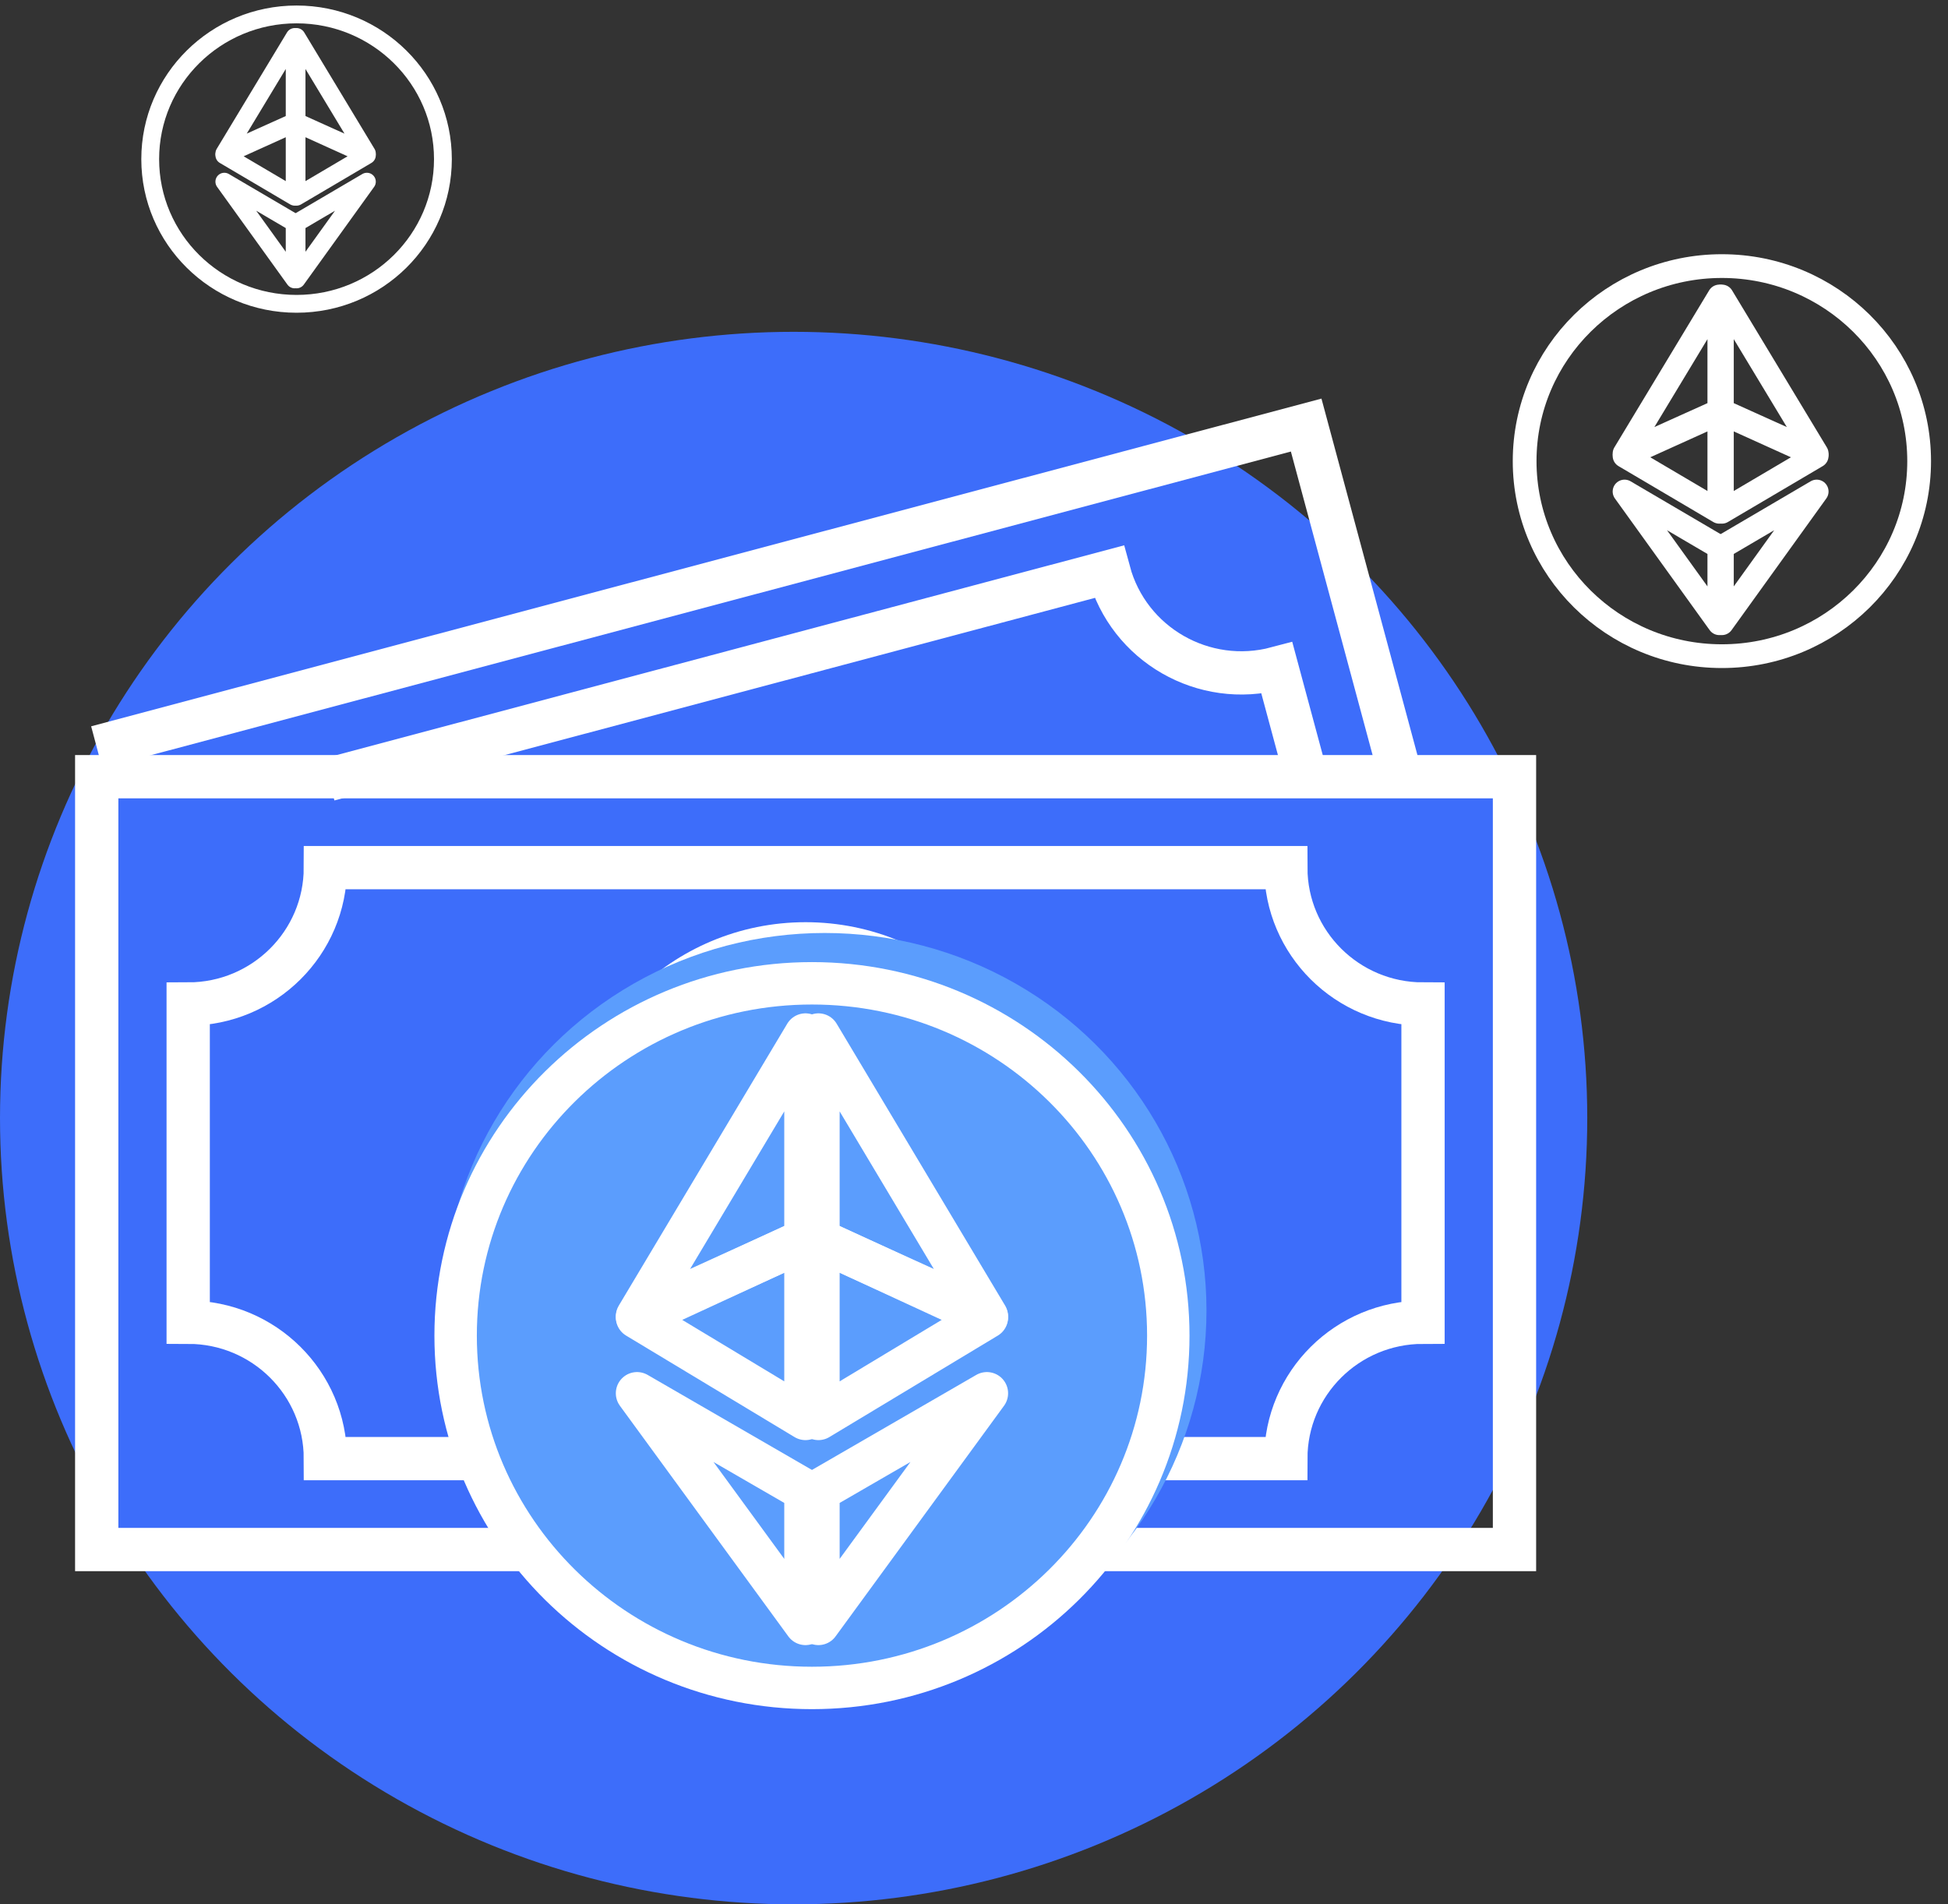 
<svg width="135px" height="132px" viewBox="0 0 135 132" version="1.1" xmlns="http://www.w3.org/2000/svg" xmlns:xlink="http://www.w3.org/1999/xlink">
    <rect x="0" y="0" width="135" height="132" fill="#333333" stroke="none"/>
    <!-- Generator: Sketch 51.2 (57519) - http://www.bohemiancoding.com/sketch -->
    <desc>Created with Sketch.</desc>
    <defs></defs>
    <g id="Page-1" stroke="none" stroke-width="1" fill="none" fill-rule="evenodd">
        <ellipse id="Oval-4" fill="#3D6DFA" fill-rule="nonzero" cx="55" cy="77.5" rx="55" ry="54.5"></ellipse>
        <g id="Group" transform="translate(6, 1)">
            <g id="Group-15-Copy-4" transform="translate(4.41, 0)" stroke="#FFFFFF" stroke-linejoin="round" stroke-width="1.235">
                <path d="M20.285,10.03 C20.285,15.57 15.744,20.06 10.142,20.06 C4.541,20.06 0,15.57 0,10.03 C0,4.491 4.541,0 10.142,0 C15.744,0 20.285,4.491 20.285,10.03 Z" id="Stroke-1"></path>
                <polygon id="Stroke-3" points="10.011 18.367 5.137 11.593 10.011 14.455"></polygon>
                <polygon id="Stroke-5" points="10.142 18.367 15.016 11.593 10.142 14.455"></polygon>
                <polygon id="Stroke-7" points="10.011 7.443 5.137 9.639 10.011 1.563 10.011 7.443 10.011 1.563"></polygon>
                <polygon id="Stroke-9" points="10.142 7.443 15.016 9.639 10.142 1.563 10.142 7.443 10.142 1.563"></polygon>
                <polygon id="Stroke-11" points="10.142 12.635 15.016 9.761 10.142 7.555"></polygon>
                <polygon id="Stroke-13" points="10.011 12.635 5.137 9.761 10.011 7.555"></polygon>
            </g>
            <g id="Group-15-Copy-5" transform="translate(99.66, 17.444)" stroke="#FFFFFF" stroke-linejoin="round" stroke-width="1.646">
                <path d="M27.34,13.519 C27.34,20.985 21.22,27.038 13.67,27.038 C6.12,27.038 0,20.985 0,13.519 C0,6.053 6.12,0 13.67,0 C21.22,0 27.34,6.053 27.34,13.519 Z" id="Stroke-1"></path>
                <polygon id="Stroke-3" points="13.493 24.755 6.924 15.626 13.493 19.482"></polygon>
                <polygon id="Stroke-5" points="13.67 24.755 20.239 15.626 13.67 19.482"></polygon>
                <polygon id="Stroke-7" points="13.493 10.032 6.924 12.992 13.493 2.107 13.493 10.032 13.493 2.107"></polygon>
                <polygon id="Stroke-9" points="13.67 10.032 20.239 12.992 13.67 2.107 13.67 10.032 13.67 2.107"></polygon>
                <polygon id="Stroke-11" points="13.67 17.03 20.239 13.156 13.67 10.183"></polygon>
                <polygon id="Stroke-13" points="13.493 17.03 6.924 13.156 13.493 10.183"></polygon>
            </g>
            <g id="Group-18" transform="translate(0, 27.91)" stroke="#FFFFFF">
                <polygon id="Stroke-1" stroke-width="3" points="0.703 78.496 98.957 78.496 98.957 24.927 0.703 24.927"></polygon>
                <path d="M49.83,65.892 C41.965,65.892 35.567,59.531 35.567,51.712 C35.567,43.892 41.965,37.532 49.83,37.532 C57.695,37.532 64.093,43.892 64.093,51.712 C64.093,59.531 57.695,65.892 49.83,65.892 Z" id="Stroke-3" stroke-width="5.04"></path>
                <path d="M44.283,57.226 L55.376,46.197" id="Stroke-4" stroke-width="5.04"></path>
                <path d="M43.491,46.985 L46.66,46.985" id="Stroke-5" stroke-width="5.04"></path>
                <path d="M52.999,56.439 L56.169,56.439" id="Stroke-6" stroke-width="5.04"></path>
                <path d="M92.618,62.741 L92.618,40.683 C87.368,40.683 83.109,36.449 83.109,31.23 L16.55,31.23 C16.55,36.449 12.292,40.683 7.042,40.683 L7.042,62.741 C12.292,62.741 16.55,66.974 16.55,72.194 L83.109,72.194 C83.109,66.974 87.368,62.741 92.618,62.741 Z" id="Stroke-7" stroke-width="3"></path>
                <polyline id="Stroke-8" stroke-width="3" points="0.703 22.883 84.52 0.554 91.081 24.928"></polyline>
                <path d="M84.573,25.124 L82.494,17.407 C77.422,18.759 72.208,15.767 70.85,10.722 L16.789,25.124" id="Stroke-9" stroke-width="3"></path>
            </g>
            <ellipse id="Oval-2-Copy-4" fill="#5B9DFD" fill-rule="nonzero" cx="51.153" cy="89.835" rx="26.458" ry="26.165"></ellipse>
            <g id="Group-15-Copy-3" transform="translate(25.576, 67.158)" stroke="#FFFFFF" stroke-linejoin="round" stroke-width="2.94">
                <path d="M49.389,24.421 C49.389,37.908 38.333,48.842 24.694,48.842 C11.056,48.842 0,37.908 0,24.421 C0,10.934 11.056,0 24.694,0 C38.333,0 49.389,10.934 49.389,24.421 Z" id="Stroke-1"></path>
                <polygon id="Stroke-3" points="24.245 44.402 12.572 28.417 24.245 35.17"></polygon>
                <polygon id="Stroke-5" points="25.143 44.402 36.817 28.417 25.143 35.17"></polygon>
                <polygon id="Stroke-7" points="24.245 17.777 12.572 23.089 24.245 3.552 24.245 17.777 24.245 3.552"></polygon>
                <polygon id="Stroke-9" points="25.143 17.777 36.817 23.089 25.143 3.552 25.143 17.777 25.143 3.552"></polygon>
                <polygon id="Stroke-11" points="25.143 30.193 36.817 23.159 25.143 17.761"></polygon>
                <polygon id="Stroke-13" points="24.245 30.193 12.572 23.159 24.245 17.761"></polygon>
            </g>
        </g>
    </g>
</svg>
